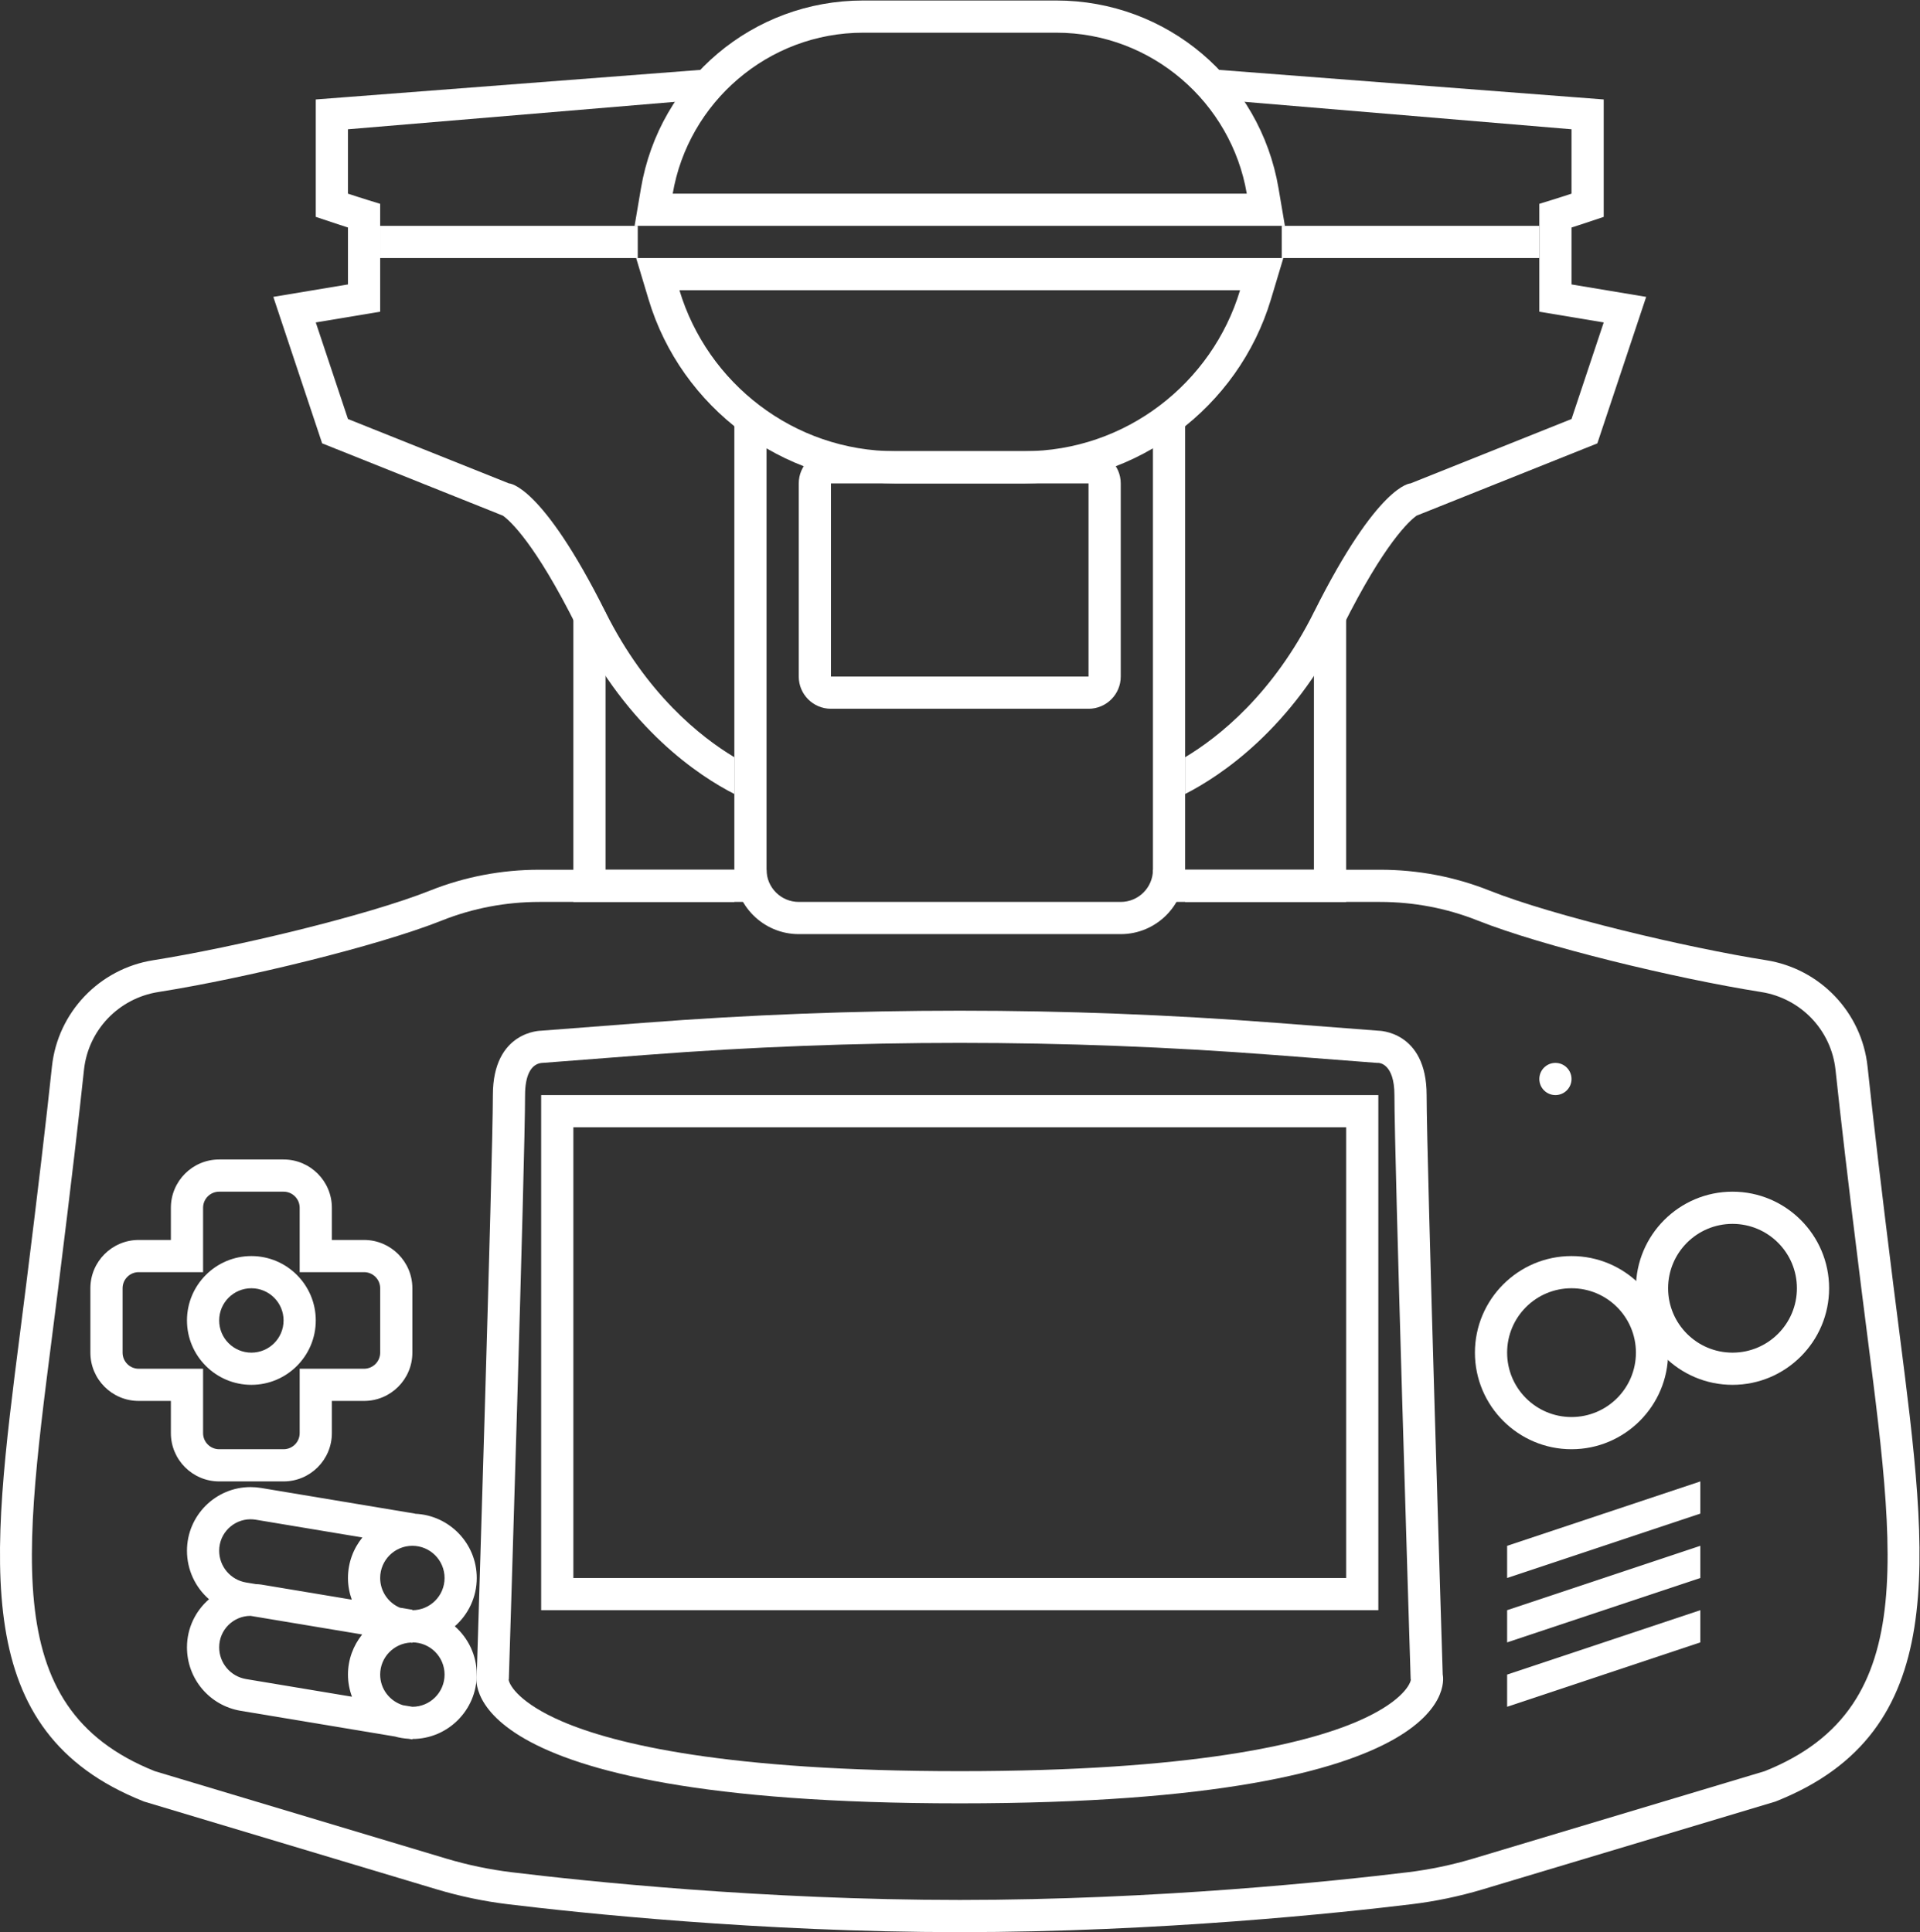 <?xml version="1.0" encoding="UTF-8" standalone="no"?>
<svg
   xmlns:dc="http://purl.org/dc/elements/1.1/"
   xmlns:cc="http://creativecommons.org/ns#"
   xmlns:rdf="http://www.w3.org/1999/02/22-rdf-syntax-ns#"
   xmlns:svg="http://www.w3.org/2000/svg"
   xmlns="http://www.w3.org/2000/svg"
   viewBox="0 0 317.946 320"
   height="320"
   width="317.946"
   xml:space="preserve"
   id="svg2"
   version="1.1"><rect x="0" y="0" width="317.946" height="320" fill="#333333" stroke="none"/><defs
     id="defs6"><clipPath
       id="clipPath18"
       clipPathUnits="userSpaceOnUse"><path
         id="path16"
         d="M 0,256 H 256 V 0 H 0 Z" /></clipPath></defs><g
     transform="matrix(1.333,0,0,-1.333,-11.693,330.667)"
     id="g10"><g
       id="g12"><g
         clip-path="url(#clipPath18)"
         id="g14"><g
           transform="translate(128,122.487)"
           id="g20"><path
             id="path22"
             style="fill:#ffffff;fill-opacity:1;fill-rule:nonzero;stroke:none"
             d="M 0,0 C -13.099,0 -26.198,-0.503 -39.269,-1.508 L -52,-2.487 c 0,0 -6,0 -6,-8 0,-8 -2,-72 -2,-72 0,0 -4,-16 60,-16 64,0 60,16 60,16 0,0 -2,64 -2,72 0,8 -6,8 -6,8 L 39.269,-1.508 C 26.198,-0.503 13.1,0 0,0 m 0,-4 c 12.945,0 26.055,-0.503 38.962,-1.496 l 12.731,-0.98 0.154,-0.011 H 52 c 0.082,0 2,-0.046 2,-4 0,-7.971 1.92,-69.509 2.002,-72.125 l 0.014,-0.429 0.023,-0.094 c -0.132,-0.781 -1.486,-2.944 -6.605,-5.156 -6.541,-2.827 -20.428,-6.196 -49.434,-6.196 -29.006,0 -42.893,3.369 -49.434,6.196 -5.118,2.212 -6.473,4.375 -6.605,5.156 l 0.024,0.094 0.013,0.429 c 0.082,2.616 2.002,64.154 2.002,72.125 0,2.407 0.713,3.817 2.011,3.991 l 0.002,-0.002 0.294,0.022 12.731,0.98 C -26.054,-4.503 -12.945,-4 0,-4" /></g><path
           id="path24"
           style="fill:#ffffff;fill-opacity:1;fill-rule:nonzero;stroke:none"
           d="M 180,112 H 76 V 48 H 180 Z M 176,52 H 80 v 56 h 96 z" /><g
           transform="translate(204,92)"
           id="g26"><path
             id="path28"
             style="fill:#ffffff;fill-opacity:1;fill-rule:nonzero;stroke:none"
             d="m 0,0 c -6.617,0 -12,-5.383 -12,-12 0,-6.617 5.383,-12 12,-12 6.617,0 12,5.383 12,12 C 12,-5.383 6.617,0 0,0 m 0,-4 c 4.418,0 8,-3.582 8,-8 0,-4.418 -3.582,-8 -8,-8 -4.418,0 -8,3.582 -8,8 0,4.418 3.582,8 8,8" /></g><g
           transform="translate(224,100)"
           id="g30"><path
             id="path32"
             style="fill:#ffffff;fill-opacity:1;fill-rule:nonzero;stroke:none"
             d="m 0,0 c -6.617,0 -12,-5.383 -12,-12 0,-6.617 5.383,-12 12,-12 6.617,0 12,5.383 12,12 C 12,-5.383 6.617,0 0,0 m 0,-4 c 4.418,0 8,-3.582 8,-8 0,-4.418 -3.582,-8 -8,-8 -4.418,0 -8,3.582 -8,8 0,4.418 3.582,8 8,8" /></g><g
           transform="translate(220,60)"
           id="g34"><path
             id="path36"
             style="fill:#ffffff;fill-opacity:1;fill-rule:nonzero;stroke:none"
             d="m 0,0 -24,-8 v 4 L 0,4 Z" /></g><g
           transform="translate(220,52)"
           id="g38"><path
             id="path40"
             style="fill:#ffffff;fill-opacity:1;fill-rule:nonzero;stroke:none"
             d="m 0,0 -24,-8 v 4 L 0,4 Z" /></g><g
           transform="translate(220,44)"
           id="g42"><path
             id="path44"
             style="fill:#ffffff;fill-opacity:1;fill-rule:nonzero;stroke:none"
             d="m 0,0 -24,-8 v 4 L 0,4 Z" /></g><g
           transform="translate(72,116)"
           id="g46"><path
             id="path48"
             style="fill:#ffffff;fill-opacity:1;fill-rule:nonzero;stroke:none"
             d="M 0,0 Z" /></g><g
           transform="translate(204,114)"
           id="g50"><path
             id="path52"
             style="fill:#ffffff;fill-opacity:1;fill-rule:nonzero;stroke:none"
             d="m 0,0 c 0,-1.104 -0.896,-2 -2,-2 -1.104,0 -2,0.896 -2,2 0,1.104 0.896,2 2,2 1.104,0 2,-0.896 2,-2" /></g><g
           transform="translate(44,104)"
           id="g54"><path
             id="path56"
             style="fill:#ffffff;fill-opacity:1;fill-rule:nonzero;stroke:none"
             d="m 0,0 h -8 c -3.309,0 -6,-2.691 -6,-6 v -4 h -4 c -3.309,0 -6,-2.691 -6,-6 v -8 c 0,-3.309 2.691,-6 6,-6 h 4 v -4 c 0,-3.309 2.691,-6 6,-6 h 8 c 3.309,0 6,2.691 6,6 v 4 h 4 c 3.309,0 6,2.691 6,6 v 8 c 0,3.309 -2.691,6 -6,6 H 6 v 4 C 6,-2.691 3.309,0 0,0 m 0,-4 c 1.104,0 2,-0.896 2,-2 v -8 h 8 c 1.104,0 2,-0.896 2,-2 v -8 c 0,-1.104 -0.896,-2 -2,-2 H 2 v -8 c 0,-1.104 -0.896,-2 -2,-2 h -8 c -1.104,0 -2,0.896 -2,2 v 8 h -8 c -1.104,0 -2,0.896 -2,2 v 8 c 0,1.104 0.896,2 2,2 h 8 v 8 c 0,1.104 0.896,2 2,2 h 8" /></g><g
           transform="translate(40,92)"
           id="g58"><path
             id="path60"
             style="fill:#ffffff;fill-opacity:1;fill-rule:nonzero;stroke:none"
             d="m 0,0 c -4.411,0 -8,-3.589 -8,-8 0,-4.411 3.589,-8 8,-8 4.411,0 8,3.589 8,8 0,4.411 -3.589,8 -8,8 m 0,-4 c 2.209,0 4,-1.791 4,-4 0,-2.209 -1.791,-4 -4,-4 -2.209,0 -4,1.791 -4,4 0,2.209 1.791,4 4,4" /></g><g
           transform="translate(144,192)"
           id="g62"><path
             id="path64"
             style="fill:#ffffff;fill-opacity:1;fill-rule:nonzero;stroke:none"
             d="m 0,0 h -32 c -2.209,0 -4,-1.791 -4,-4 v -24 c 0,-2.209 1.791,-4 4,-4 H 0 c 2.209,0 4,1.791 4,4 V -4 C 4,-1.791 2.209,0 0,0 M 0,-28 H -32 V -4 H 0 Z" /></g><path
           id="path66"
           style="fill:#ffffff;fill-opacity:1;fill-rule:nonzero;stroke:none"
           d="M 88,216 H 56 v 4 h 32 z" /><path
           id="path68"
           style="fill:#ffffff;fill-opacity:1;fill-rule:nonzero;stroke:none"
           d="m 200,216 h -32 v 4 h 32 z" /><g
           transform="translate(60,48)"
           id="g70"><path
             id="path72"
             style="fill:#ffffff;fill-opacity:1;fill-rule:nonzero;stroke:none"
             d="M 0,0 V 0.056 L -1.558,0.314 C -2.993,0.922 -4,2.344 -4,4 -4,6.209 -2.209,8 0,8 2.209,8 4,6.209 4,4 4,1.791 2.209,0 0,0 m 0,-12 -1.176,0.196 C -2.807,-11.3 -4,-9.797 -4,-8 c 0,2.139 1.683,3.869 3.794,3.979 L 0,-4.055 V -4 c 2.209,0 4,-1.791 4,-4 0,-2.209 -1.791,-4 -4,-4 m -24,7.389 v 0 c 0,2.19 1.785,3.905 3.895,3.907 L -6.233,-3.017 C -7.332,-4.385 -8,-6.112 -8,-8 c 0,-0.967 0.181,-1.891 0.497,-2.75 l -13.155,2.193 C -22.586,-8.235 -24,-6.566 -24,-4.611 m 0,12 c 0,2.191 1.787,3.907 3.898,3.907 0.214,0 0.432,-0.018 0.651,-0.054 L -6.209,9.035 C -7.327,7.659 -8,5.907 -8,4 -8,3.055 -7.829,2.15 -7.525,1.31 l -11.268,1.878 c -0.219,0.036 -0.44,0.037 -0.66,0.054 l -1.205,0.201 C -22.586,3.765 -24,5.434 -24,7.389 M 5.274,-2 C 6.941,-0.533 8,1.609 8,4 8,8.3 4.587,11.809 0.33,11.983 L 0.331,12 -18.793,15.188 c -0.433,0.072 -0.873,0.108 -1.308,0.108 h -0.001 C -24.457,15.296 -28,11.748 -28,7.389 -28,4.997 -26.953,2.835 -25.263,1.36 -26.936,-0.09 -28,-2.227 -28,-4.611 c 0,-3.927 2.812,-7.246 6.685,-7.892 l 19.151,-3.191 c 0.542,-0.154 1.107,-0.247 1.688,-0.282 L 0,-16.055 V -16 c 4.411,0 8,3.589 8,8 0,2.391 -1.059,4.533 -2.726,6" /></g><g
           transform="translate(140,248)"
           id="g74"><path
             id="path76"
             style="fill:#ffffff;fill-opacity:1;fill-rule:nonzero;stroke:none"
             d="M 0,0 H -24 C -37.7,0 -49.308,-9.812 -51.602,-23.331 L -52.394,-28 h 4.736 71.316 4.736 l -0.792,4.669 C 25.308,-9.812 13.699,0 0,0 m 0,-4 c 11.837,0 21.738,-8.688 23.658,-20 h -71.316 c 1.92,11.312 11.821,20 23.658,20 H 0" /></g><g
           transform="translate(168.2,216)"
           id="g78"><path
             id="path80"
             style="fill:#ffffff;fill-opacity:1;fill-rule:nonzero;stroke:none"
             d="M 0,0 H -5.378 -75.022 -80.4 l 1.547,-5.151 C -74.813,-18.604 -62.208,-28 -48.2,-28 h 16 c 14.007,0 26.612,9.396 30.653,22.849 z m -5.378,-4 c -3.464,-11.533 -14.2,-20 -26.822,-20 h -16 c -12.622,0 -23.358,8.467 -26.822,20 h 69.644" /></g><g
           transform="translate(84,172)"
           id="g82"><path
             id="path84"
             style="fill:#ffffff;fill-opacity:1;fill-rule:nonzero;stroke:none"
             d="m 0,0 c -8,16 -12,16 -12,16 l -20,8 -4,12 8,1.333 V 50.737 C -30.316,51.439 -32,52 -32,52 v 8 l 44,3.692 4,4.012 L -32.307,63.988 -36,63.704 V 60 52 49.117 l 2.735,-0.912 c 0.036,-0.012 0.502,-0.167 1.265,-0.411 v -7.072 l -4.658,-0.776 -4.617,-0.77 1.48,-4.441 4,-12 0.587,-1.76 1.723,-0.689 20,-8 0.714,-0.286 h 0.006 C -11.86,11.355 -8.761,8.579 -3.578,-1.789 2.793,-14.531 11.592,-20.341 16,-22.591 v 4.57 C 11.792,-15.495 5.089,-10.178 0,0" /></g><g
           transform="translate(208.657,211.946)"
           id="g86"><path
             id="path88"
             style="fill:#ffffff;fill-opacity:1;fill-rule:nonzero;stroke:none"
             d="m 0,0 -4.657,0.776 v 7.072 c 0.762,0.244 1.228,0.4 1.264,0.411 l 2.736,0.912 v 2.883 8 3.704 l -3.694,0.284 -48.306,3.716 4,-4.011 44,-3.693 v -8 c 0,0 -1.684,-0.561 -4,-1.263 V -2.612 l 8,-1.334 -4,-12 -20,-8 c 0,0 -4,0 -12,-16 -5.089,-10.178 -11.792,-15.495 -16,-18.021 v -4.57 c 4.408,2.25 13.207,8.06 19.578,20.802 5.183,10.368 8.281,13.144 9.186,13.789 h 0.006 l 0.715,0.286 20,8 1.723,0.689 0.587,1.761 4,12 1.48,4.44 z" /></g><g
           transform="translate(152,140)"
           id="g90"><path
             id="path92"
             style="fill:#ffffff;fill-opacity:1;fill-rule:nonzero;stroke:none"
             d="m 0,0 c 0,-2.209 -1.791,-4 -4,-4 h -40 c -2.209,0 -4,1.791 -4,4 v 56 h -4 V 0 c 0,-4.411 3.589,-8 8,-8 h 40 c 4.411,0 8,3.589 8,8 V 56 H 0 Z" /></g><g
           transform="translate(172,172)"
           id="g94"><path
             id="path96"
             style="fill:#ffffff;fill-opacity:1;fill-rule:nonzero;stroke:none"
             d="m 0,0 v -32 h -16 v -4 H 0 4 v 4 32 z" /></g><g
           transform="translate(100,140)"
           id="g98"><path
             id="path100"
             style="fill:#ffffff;fill-opacity:1;fill-rule:nonzero;stroke:none"
             d="m 0,0 h -16 v 32 h -4 V 0 -4 h 4 16 z" /></g><g
           transform="translate(244.73,82.508)"
           id="g102"><path
             id="path104"
             style="fill:#ffffff;fill-opacity:1;fill-rule:nonzero;stroke:none"
             d="m 0,0 c -0.249,1.947 -0.505,3.943 -0.761,5.988 -1.423,11.387 -2.498,20.488 -3.194,27.051 -0.713,6.719 -5.888,12.151 -12.583,13.21 -9.915,1.567 -26.478,5.508 -34.39,8.655 -4.316,1.718 -8.886,2.588 -13.582,2.588 h -28.219 v -4 h 28.219 c 4.149,0 8.249,-0.771 12.104,-2.304 8.041,-3.199 24.587,-7.206 35.243,-8.89 4.916,-0.777 8.705,-4.732 9.23,-9.681 0.568,-5.348 1.539,-13.814 3.204,-27.125 4,-32 8,-52 -12,-60 l -36.173,-10.851 c -2.677,-0.803 -5.411,-1.374 -8.185,-1.711 -9.072,-1.102 -31.189,-3.438 -55.642,-3.438 -24.454,0 -46.57,2.336 -55.643,3.438 -2.774,0.337 -5.508,0.908 -8.185,1.711 l -36.172,10.851 c -20,8 -16,28 -12,60 1.663,13.311 2.635,21.777 3.203,27.125 0.525,4.949 4.314,8.904 9.23,9.681 10.657,1.684 27.202,5.691 35.243,8.89 3.855,1.533 7.956,2.304 12.104,2.304 h 28.22 v 4 h -28.22 c -4.696,0 -9.266,-0.87 -13.582,-2.588 -7.913,-3.147 -24.474,-7.088 -34.389,-8.655 -6.697,-1.059 -11.871,-6.491 -12.584,-13.21 -0.697,-6.563 -1.771,-15.664 -3.195,-27.051 -0.255,-2.045 -0.511,-4.041 -0.76,-5.988 -3.687,-28.785 -6.351,-49.584 15.244,-58.222 l 0.165,-0.066 0.171,-0.051 36.172,-10.851 c 2.882,-0.865 5.86,-1.488 8.853,-1.851 8.583,-1.043 31.234,-3.467 56.125,-3.467 24.89,0 47.541,2.424 56.125,3.467 2.992,0.363 5.97,0.986 8.851,1.85 l 36.173,10.852 0.171,0.051 0.165,0.066 C 6.351,-49.584 3.687,-28.785 0,0" /></g></g></g></g></svg>